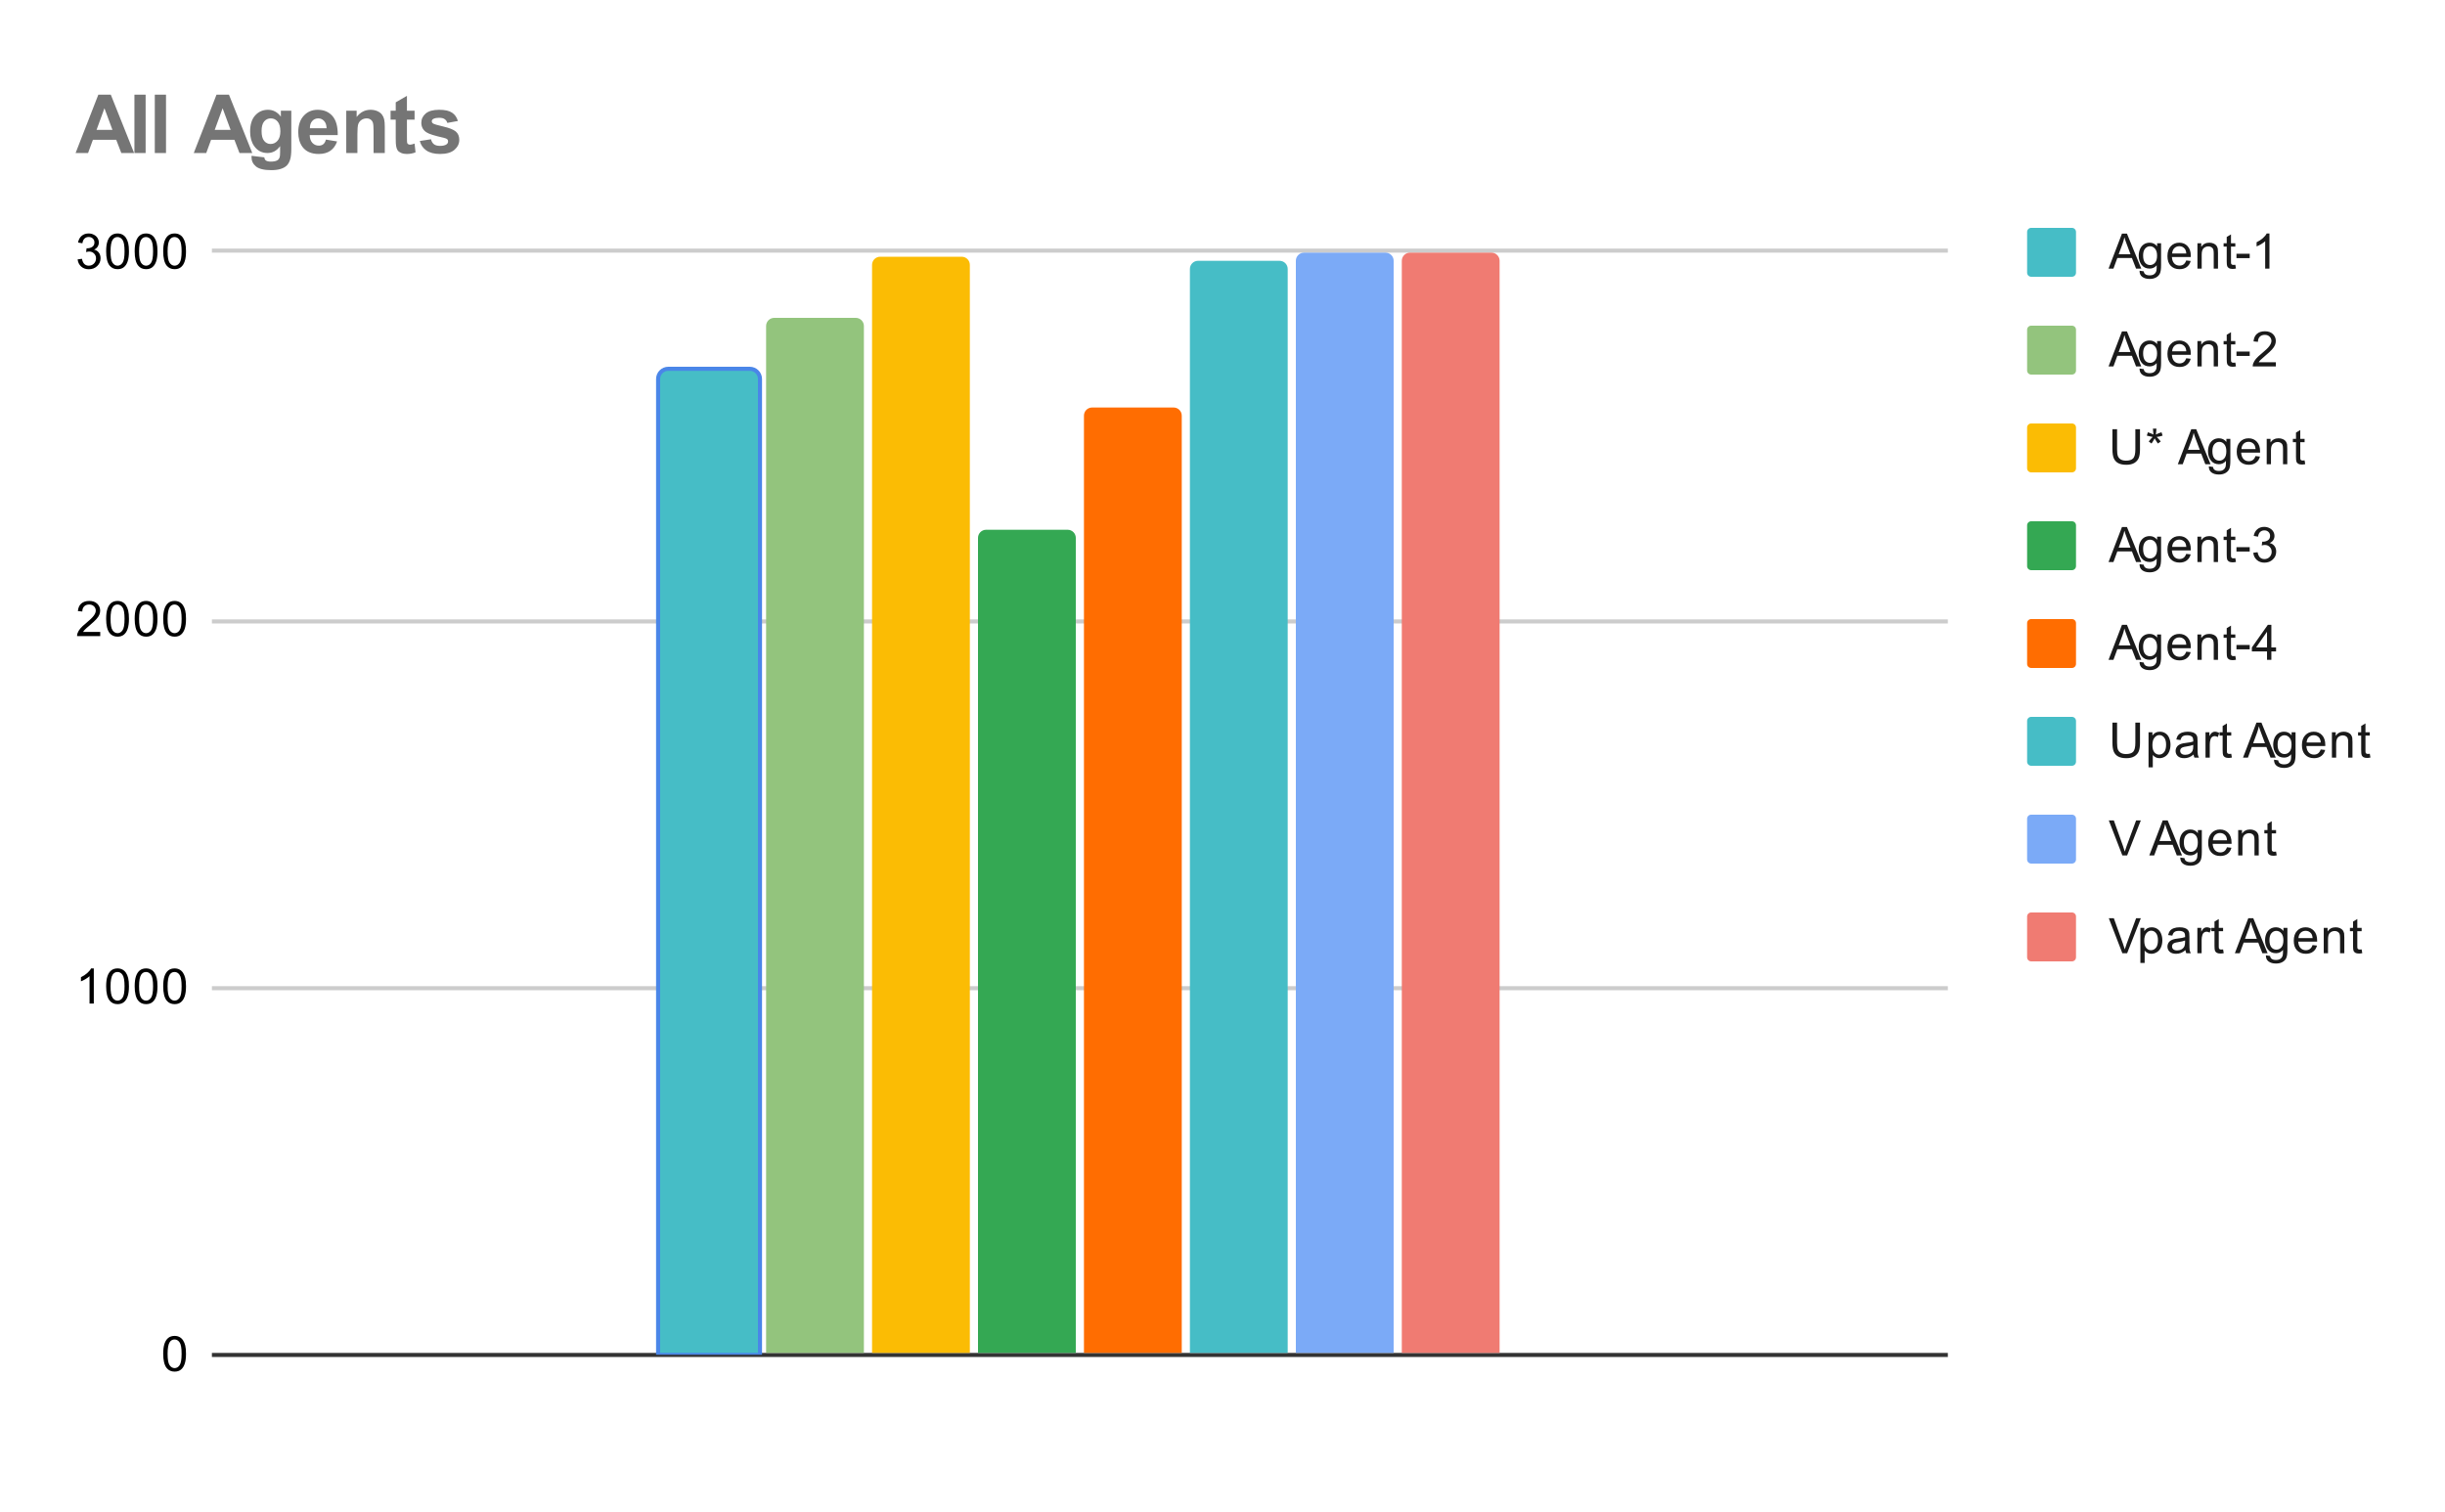 <svg version="1.1" viewBox="0.0 0.0 600.0 371.0" fill="none" stroke="none" stroke-linecap="square" stroke-miterlimit="10" width="600" height="371" xmlns:xlink="http://www.w3.org/1999/xlink" xmlns="http://www.w3.org/2000/svg"><path fill="#ffffff" d="M0 0L600.0 0L600.0 371.0L0 371.0L0 0Z" fill-rule="nonzero"/><path stroke="#333333" stroke-width="1.0" stroke-linecap="butt" d="M52.5 332.5L477.5 332.5" fill-rule="nonzero"/><path stroke="#cccccc" stroke-width="1.0" stroke-linecap="butt" d="M52.5 242.5L477.5 242.5" fill-rule="nonzero"/><path stroke="#cccccc" stroke-width="1.0" stroke-linecap="butt" d="M52.5 152.5L477.5 152.5" fill-rule="nonzero"/><path stroke="#cccccc" stroke-width="1.0" stroke-linecap="butt" d="M52.5 61.5L477.5 61.5" fill-rule="nonzero"/><clipPath id="id_0"><path d="M52.55 61.917L477.614 61.917L477.614 332.45L52.55 332.45L52.55 61.917Z" clip-rule="nonzero"/></clipPath><path stroke="#4a86e8" stroke-width="2.0" stroke-linecap="butt" clip-path="url(#id_0)" d="M186.0 332.0L162.0 332.0L162.0 93.0C162.0 91.895 162.895 91.0 164.0 91.0L184.0 91.0C185.105 91.0 186.0 91.895 186.0 93.0Z" fill-rule="nonzero"/><path fill="#46bdc6" clip-path="url(#id_0)" d="M186.0 332.0L162.0 332.0L162.0 93.0C162.0 91.895 162.895 91.0 164.0 91.0L184.0 91.0C185.105 91.0 186.0 91.895 186.0 93.0Z" fill-rule="nonzero"/><path stroke="#000000" stroke-width="2.0" stroke-linecap="butt" stroke-opacity="0.0" clip-path="url(#id_0)" d="M212.0 332.0L188.0 332.0L188.0 80.0C188.0 78.895 188.895 78.0 190.0 78.0L210.0 78.0C211.105 78.0 212.0 78.895 212.0 80.0Z" fill-rule="nonzero"/><path fill="#93c47d" clip-path="url(#id_0)" d="M212.0 332.0L188.0 332.0L188.0 80.0C188.0 78.895 188.895 78.0 190.0 78.0L210.0 78.0C211.105 78.0 212.0 78.895 212.0 80.0Z" fill-rule="nonzero"/><path stroke="#000000" stroke-width="2.0" stroke-linecap="butt" stroke-opacity="0.0" clip-path="url(#id_0)" d="M238.0 332.0L214.0 332.0L214.0 65.0C214.0 63.895 214.895 63.0 216.0 63.0L236.0 63.0C237.105 63.0 238.0 63.895 238.0 65.0Z" fill-rule="nonzero"/><path fill="#fbbc04" clip-path="url(#id_0)" d="M238.0 332.0L214.0 332.0L214.0 65.0C214.0 63.895 214.895 63.0 216.0 63.0L236.0 63.0C237.105 63.0 238.0 63.895 238.0 65.0Z" fill-rule="nonzero"/><path stroke="#000000" stroke-width="2.0" stroke-linecap="butt" stroke-opacity="0.0" clip-path="url(#id_0)" d="M264.0 332.0L240.0 332.0L240.0 132.0C240.0 130.895 240.895 130.0 242.0 130.0L262.0 130.0C263.105 130.0 264.0 130.895 264.0 132.0Z" fill-rule="nonzero"/><path fill="#34a853" clip-path="url(#id_0)" d="M264.0 332.0L240.0 332.0L240.0 132.0C240.0 130.895 240.895 130.0 242.0 130.0L262.0 130.0C263.105 130.0 264.0 130.895 264.0 132.0Z" fill-rule="nonzero"/><path stroke="#000000" stroke-width="2.0" stroke-linecap="butt" stroke-opacity="0.0" clip-path="url(#id_0)" d="M290.0 332.0L266.0 332.0L266.0 102.0C266.0 100.895 266.895 100.0 268.0 100.0L288.0 100.0C289.105 100.0 290.0 100.895 290.0 102.0Z" fill-rule="nonzero"/><path fill="#ff6d01" clip-path="url(#id_0)" d="M290.0 332.0L266.0 332.0L266.0 102.0C266.0 100.895 266.895 100.0 268.0 100.0L288.0 100.0C289.105 100.0 290.0 100.895 290.0 102.0Z" fill-rule="nonzero"/><path stroke="#000000" stroke-width="2.0" stroke-linecap="butt" stroke-opacity="0.0" clip-path="url(#id_0)" d="M316.0 332.0L292.0 332.0L292.0 66.0C292.0 64.895 292.895 64.0 294.0 64.0L314.0 64.0C315.105 64.0 316.0 64.895 316.0 66.0Z" fill-rule="nonzero"/><path fill="#46bdc6" clip-path="url(#id_0)" d="M316.0 332.0L292.0 332.0L292.0 66.0C292.0 64.895 292.895 64.0 294.0 64.0L314.0 64.0C315.105 64.0 316.0 64.895 316.0 66.0Z" fill-rule="nonzero"/><path stroke="#000000" stroke-width="2.0" stroke-linecap="butt" stroke-opacity="0.0" clip-path="url(#id_0)" d="M342.0 332.0L318.0 332.0L318.0 64.0C318.0 62.895 318.895 62.0 320.0 62.0L340.0 62.0C341.105 62.0 342.0 62.895 342.0 64.0Z" fill-rule="nonzero"/><path fill="#7baaf7" clip-path="url(#id_0)" d="M342.0 332.0L318.0 332.0L318.0 64.0C318.0 62.895 318.895 62.0 320.0 62.0L340.0 62.0C341.105 62.0 342.0 62.895 342.0 64.0Z" fill-rule="nonzero"/><path stroke="#000000" stroke-width="2.0" stroke-linecap="butt" stroke-opacity="0.0" clip-path="url(#id_0)" d="M368.0 332.0L344.0 332.0L344.0 64.0C344.0 62.895 344.895 62.0 346.0 62.0L366.0 62.0C367.105 62.0 368.0 62.895 368.0 64.0Z" fill-rule="nonzero"/><path fill="#f07b72" clip-path="url(#id_0)" d="M368.0 332.0L344.0 332.0L344.0 64.0C344.0 62.895 344.895 62.0 346.0 62.0L366.0 62.0C367.105 62.0 368.0 62.895 368.0 64.0Z" fill-rule="nonzero"/><path fill="#000000" d="M40.05 332.216Q40.05 330.684 40.362 329.762Q40.675 328.825 41.284 328.325Q41.909 327.825 42.847 327.825Q43.534 327.825 44.05 328.106Q44.581 328.387 44.925 328.919Q45.269 329.434 45.456 330.184Q45.644 330.934 45.644 332.216Q45.644 333.731 45.331 334.653Q45.034 335.575 44.409 336.091Q43.8 336.591 42.847 336.591Q41.612 336.591 40.894 335.7Q40.05 334.637 40.05 332.216ZM41.128 332.216Q41.128 334.325 41.628 335.028Q42.128 335.731 42.847 335.731Q43.581 335.731 44.066 335.028Q44.566 334.325 44.566 332.216Q44.566 330.091 44.066 329.403Q43.581 328.7 42.831 328.7Q42.112 328.7 41.675 329.309Q41.128 330.091 41.128 332.216Z" fill-rule="nonzero"/><path fill="#000000" d="M23.019 246.272L21.972 246.272L21.972 239.553Q21.581 239.913 20.956 240.288Q20.347 240.647 19.863 240.819L19.863 239.803Q20.738 239.382 21.394 238.803Q22.066 238.21 22.347 237.647L23.019 237.647L23.019 246.272ZM26.05 242.038Q26.05 240.507 26.363 239.585Q26.675 238.647 27.284 238.147Q27.909 237.647 28.847 237.647Q29.534 237.647 30.05 237.928Q30.581 238.21 30.925 238.741Q31.269 239.257 31.456 240.007Q31.644 240.757 31.644 242.038Q31.644 243.553 31.331 244.475Q31.034 245.397 30.409 245.913Q29.8 246.413 28.847 246.413Q27.613 246.413 26.894 245.522Q26.05 244.46 26.05 242.038ZM27.128 242.038Q27.128 244.147 27.628 244.85Q28.128 245.553 28.847 245.553Q29.581 245.553 30.066 244.85Q30.566 244.147 30.566 242.038Q30.566 239.913 30.066 239.225Q29.581 238.522 28.831 238.522Q28.113 238.522 27.675 239.132Q27.128 239.913 27.128 242.038ZM33.05 242.038Q33.05 240.507 33.362 239.585Q33.675 238.647 34.284 238.147Q34.909 237.647 35.847 237.647Q36.534 237.647 37.05 237.928Q37.581 238.21 37.925 238.741Q38.269 239.257 38.456 240.007Q38.644 240.757 38.644 242.038Q38.644 243.553 38.331 244.475Q38.034 245.397 37.409 245.913Q36.8 246.413 35.847 246.413Q34.612 246.413 33.894 245.522Q33.05 244.46 33.05 242.038ZM34.128 242.038Q34.128 244.147 34.628 244.85Q35.128 245.553 35.847 245.553Q36.581 245.553 37.066 244.85Q37.566 244.147 37.566 242.038Q37.566 239.913 37.066 239.225Q36.581 238.522 35.831 238.522Q35.112 238.522 34.675 239.132Q34.128 239.913 34.128 242.038ZM40.05 242.038Q40.05 240.507 40.362 239.585Q40.675 238.647 41.284 238.147Q41.909 237.647 42.847 237.647Q43.534 237.647 44.05 237.928Q44.581 238.21 44.925 238.741Q45.269 239.257 45.456 240.007Q45.644 240.757 45.644 242.038Q45.644 243.553 45.331 244.475Q45.034 245.397 44.409 245.913Q43.8 246.413 42.847 246.413Q41.612 246.413 40.894 245.522Q40.05 244.46 40.05 242.038ZM41.128 242.038Q41.128 244.147 41.628 244.85Q42.128 245.553 42.847 245.553Q43.581 245.553 44.066 244.85Q44.566 244.147 44.566 242.038Q44.566 239.913 44.066 239.225Q43.581 238.522 42.831 238.522Q42.112 238.522 41.675 239.132Q41.128 239.913 41.128 242.038Z" fill-rule="nonzero"/><path fill="#000000" d="M24.597 155.079L24.597 156.094L18.909 156.094Q18.909 155.719 19.034 155.36Q19.253 154.782 19.722 154.219Q20.206 153.657 21.113 152.923Q22.519 151.766 23.003 151.094Q23.503 150.423 23.503 149.829Q23.503 149.204 23.05 148.782Q22.597 148.344 21.878 148.344Q21.113 148.344 20.659 148.798Q20.206 149.251 20.191 150.063L19.113 149.954Q19.222 148.735 19.941 148.11Q20.675 147.469 21.909 147.469Q23.144 147.469 23.863 148.157Q24.581 148.844 24.581 149.86Q24.581 150.376 24.363 150.876Q24.159 151.36 23.659 151.923Q23.175 152.469 22.05 153.423Q21.097 154.219 20.816 154.516Q20.55 154.798 20.378 155.079L24.597 155.079ZM26.05 151.86Q26.05 150.329 26.363 149.407Q26.675 148.469 27.284 147.969Q27.909 147.469 28.847 147.469Q29.534 147.469 30.05 147.751Q30.581 148.032 30.925 148.563Q31.269 149.079 31.456 149.829Q31.644 150.579 31.644 151.86Q31.644 153.376 31.331 154.298Q31.034 155.219 30.409 155.735Q29.8 156.235 28.847 156.235Q27.613 156.235 26.894 155.344Q26.05 154.282 26.05 151.86ZM27.128 151.86Q27.128 153.969 27.628 154.673Q28.128 155.376 28.847 155.376Q29.581 155.376 30.066 154.673Q30.566 153.969 30.566 151.86Q30.566 149.735 30.066 149.048Q29.581 148.344 28.831 148.344Q28.113 148.344 27.675 148.954Q27.128 149.735 27.128 151.86ZM33.05 151.86Q33.05 150.329 33.362 149.407Q33.675 148.469 34.284 147.969Q34.909 147.469 35.847 147.469Q36.534 147.469 37.05 147.751Q37.581 148.032 37.925 148.563Q38.269 149.079 38.456 149.829Q38.644 150.579 38.644 151.86Q38.644 153.376 38.331 154.298Q38.034 155.219 37.409 155.735Q36.8 156.235 35.847 156.235Q34.612 156.235 33.894 155.344Q33.05 154.282 33.05 151.86ZM34.128 151.86Q34.128 153.969 34.628 154.673Q35.128 155.376 35.847 155.376Q36.581 155.376 37.066 154.673Q37.566 153.969 37.566 151.86Q37.566 149.735 37.066 149.048Q36.581 148.344 35.831 148.344Q35.112 148.344 34.675 148.954Q34.128 149.735 34.128 151.86ZM40.05 151.86Q40.05 150.329 40.362 149.407Q40.675 148.469 41.284 147.969Q41.909 147.469 42.847 147.469Q43.534 147.469 44.05 147.751Q44.581 148.032 44.925 148.563Q45.269 149.079 45.456 149.829Q45.644 150.579 45.644 151.86Q45.644 153.376 45.331 154.298Q45.034 155.219 44.409 155.735Q43.8 156.235 42.847 156.235Q41.612 156.235 40.894 155.344Q40.05 154.282 40.05 151.86ZM41.128 151.86Q41.128 153.969 41.628 154.673Q42.128 155.376 42.847 155.376Q43.581 155.376 44.066 154.673Q44.566 153.969 44.566 151.86Q44.566 149.735 44.066 149.048Q43.581 148.344 42.831 148.344Q42.112 148.344 41.675 148.954Q41.128 149.735 41.128 151.86Z" fill-rule="nonzero"/><path fill="#000000" d="M19.05 63.651L20.113 63.51Q20.284 64.401 20.722 64.807Q21.159 65.198 21.784 65.198Q22.534 65.198 23.05 64.682Q23.566 64.167 23.566 63.401Q23.566 62.682 23.081 62.214Q22.613 61.729 21.878 61.729Q21.581 61.729 21.128 61.854L21.253 60.917Q21.363 60.932 21.425 60.932Q22.097 60.932 22.628 60.589Q23.175 60.229 23.175 59.495Q23.175 58.917 22.784 58.542Q22.394 58.151 21.769 58.151Q21.159 58.151 20.738 58.542Q20.331 58.932 20.222 59.698L19.159 59.51Q19.347 58.464 20.034 57.885Q20.722 57.292 21.738 57.292Q22.441 57.292 23.034 57.604Q23.628 57.901 23.941 58.417Q24.253 58.932 24.253 59.526Q24.253 60.073 23.956 60.542Q23.659 60.995 23.081 61.26Q23.831 61.432 24.253 61.995Q24.675 62.542 24.675 63.385Q24.675 64.51 23.847 65.292Q23.034 66.073 21.784 66.073Q20.659 66.073 19.909 65.401Q19.159 64.714 19.05 63.651ZM26.05 61.682Q26.05 60.151 26.363 59.229Q26.675 58.292 27.284 57.792Q27.909 57.292 28.847 57.292Q29.534 57.292 30.05 57.573Q30.581 57.854 30.925 58.385Q31.269 58.901 31.456 59.651Q31.644 60.401 31.644 61.682Q31.644 63.198 31.331 64.12Q31.034 65.042 30.409 65.557Q29.8 66.057 28.847 66.057Q27.613 66.057 26.894 65.167Q26.05 64.104 26.05 61.682ZM27.128 61.682Q27.128 63.792 27.628 64.495Q28.128 65.198 28.847 65.198Q29.581 65.198 30.066 64.495Q30.566 63.792 30.566 61.682Q30.566 59.557 30.066 58.87Q29.581 58.167 28.831 58.167Q28.113 58.167 27.675 58.776Q27.128 59.557 27.128 61.682ZM33.05 61.682Q33.05 60.151 33.362 59.229Q33.675 58.292 34.284 57.792Q34.909 57.292 35.847 57.292Q36.534 57.292 37.05 57.573Q37.581 57.854 37.925 58.385Q38.269 58.901 38.456 59.651Q38.644 60.401 38.644 61.682Q38.644 63.198 38.331 64.12Q38.034 65.042 37.409 65.557Q36.8 66.057 35.847 66.057Q34.612 66.057 33.894 65.167Q33.05 64.104 33.05 61.682ZM34.128 61.682Q34.128 63.792 34.628 64.495Q35.128 65.198 35.847 65.198Q36.581 65.198 37.066 64.495Q37.566 63.792 37.566 61.682Q37.566 59.557 37.066 58.87Q36.581 58.167 35.831 58.167Q35.112 58.167 34.675 58.776Q34.128 59.557 34.128 61.682ZM40.05 61.682Q40.05 60.151 40.362 59.229Q40.675 58.292 41.284 57.792Q41.909 57.292 42.847 57.292Q43.534 57.292 44.05 57.573Q44.581 57.854 44.925 58.385Q45.269 58.901 45.456 59.651Q45.644 60.401 45.644 61.682Q45.644 63.198 45.331 64.12Q45.034 65.042 44.409 65.557Q43.8 66.057 42.847 66.057Q41.612 66.057 40.894 65.167Q40.05 64.104 40.05 61.682ZM41.128 61.682Q41.128 63.792 41.628 64.495Q42.128 65.198 42.847 65.198Q43.581 65.198 44.066 64.495Q44.566 63.792 44.566 61.682Q44.566 59.557 44.066 58.87Q43.581 58.167 42.831 58.167Q42.112 58.167 41.675 58.776Q41.128 59.557 41.128 61.682Z" fill-rule="nonzero"/><path fill="#ffffff" d="M212.645 346.434L213.77 346.731Q213.41 348.122 212.488 348.856Q211.567 349.591 210.223 349.591Q208.832 349.591 207.957 349.028Q207.082 348.466 206.629 347.403Q206.176 346.325 206.176 345.091Q206.176 343.747 206.692 342.747Q207.207 341.747 208.145 341.231Q209.098 340.716 210.238 340.716Q211.52 340.716 212.395 341.372Q213.285 342.028 213.629 343.216L212.504 343.481Q212.207 342.544 211.629 342.122Q211.067 341.684 210.207 341.684Q209.223 341.684 208.551 342.169Q207.895 342.637 207.613 343.434Q207.348 344.231 207.348 345.091Q207.348 346.184 207.66 346.997Q207.988 347.809 208.66 348.216Q209.332 348.622 210.129 348.622Q211.082 348.622 211.738 348.075Q212.41 347.528 212.645 346.434ZM214.988 346.341Q214.988 344.606 215.942 343.778Q216.738 343.091 217.895 343.091Q219.176 343.091 219.988 343.934Q220.817 344.762 220.817 346.247Q220.817 347.45 220.457 348.137Q220.098 348.825 219.395 349.216Q218.707 349.591 217.895 349.591Q216.598 349.591 215.785 348.762Q214.988 347.919 214.988 346.341ZM216.067 346.341Q216.067 347.528 216.582 348.122Q217.113 348.716 217.895 348.716Q218.692 348.716 219.207 348.122Q219.723 347.528 219.723 346.309Q219.723 345.153 219.192 344.559Q218.676 343.966 217.895 343.966Q217.113 343.966 216.582 344.559Q216.067 345.137 216.067 346.341ZM222.379 349.45L222.379 343.231L223.317 343.231L223.317 344.106Q223.613 343.637 224.098 343.372Q224.582 343.091 225.207 343.091Q225.895 343.091 226.332 343.372Q226.785 343.653 226.957 344.169Q227.707 343.091 228.879 343.091Q229.817 343.091 230.301 343.606Q230.801 344.106 230.801 345.184L230.801 349.45L229.754 349.45L229.754 345.528Q229.754 344.903 229.645 344.622Q229.551 344.341 229.285 344.169Q229.02 343.997 228.645 343.997Q227.988 343.997 227.551 344.434Q227.129 344.872 227.129 345.841L227.129 349.45L226.067 349.45L226.067 345.403Q226.067 344.7 225.801 344.356Q225.551 343.997 224.973 343.997Q224.52 343.997 224.145 344.231Q223.77 344.466 223.598 344.919Q223.426 345.372 223.426 346.216L223.426 349.45L222.379 349.45ZM233.379 351.841L233.379 343.231L234.332 343.231L234.332 344.028Q234.676 343.559 235.098 343.325Q235.535 343.091 236.145 343.091Q236.942 343.091 237.551 343.497Q238.16 343.903 238.457 344.653Q238.77 345.403 238.77 346.294Q238.77 347.247 238.426 348.012Q238.098 348.778 237.442 349.184Q236.785 349.591 236.067 349.591Q235.535 349.591 235.113 349.372Q234.692 349.137 234.426 348.809L234.426 351.841L233.379 351.841ZM234.332 346.372Q234.332 347.575 234.817 348.153Q235.301 348.716 235.988 348.716Q236.692 348.716 237.192 348.122Q237.692 347.528 237.692 346.278Q237.692 345.091 237.207 344.512Q236.723 343.919 236.035 343.919Q235.363 343.919 234.848 344.544Q234.332 345.169 234.332 346.372ZM240.348 349.45L240.348 340.856L241.41 340.856L241.41 349.45L240.348 349.45ZM247.629 347.45L248.723 347.575Q248.473 348.528 247.77 349.059Q247.067 349.591 245.988 349.591Q244.629 349.591 243.817 348.747Q243.02 347.903 243.02 346.387Q243.02 344.825 243.832 343.966Q244.645 343.091 245.926 343.091Q247.176 343.091 247.957 343.934Q248.754 344.778 248.754 346.325Q248.754 346.419 248.754 346.606L244.113 346.606Q244.176 347.637 244.692 348.184Q245.207 348.716 245.988 348.716Q246.567 348.716 246.973 348.419Q247.395 348.106 247.629 347.45ZM244.176 345.747L247.645 345.747Q247.582 344.95 247.254 344.559Q246.738 343.95 245.942 343.95Q245.207 343.95 244.707 344.434Q244.223 344.919 244.176 345.747ZM252.676 348.512L252.832 349.434Q252.379 349.528 252.035 349.528Q251.457 349.528 251.145 349.356Q250.832 349.169 250.692 348.872Q250.567 348.575 250.567 347.622L250.567 344.044L249.801 344.044L249.801 343.231L250.567 343.231L250.567 341.684L251.613 341.059L251.613 343.231L252.676 343.231L252.676 344.044L251.613 344.044L251.613 347.684Q251.613 348.137 251.66 348.262Q251.723 348.387 251.848 348.466Q251.973 348.544 252.207 348.544Q252.395 348.544 252.676 348.512ZM257.629 347.45L258.723 347.575Q258.473 348.528 257.77 349.059Q257.067 349.591 255.988 349.591Q254.629 349.591 253.817 348.747Q253.02 347.903 253.02 346.387Q253.02 344.825 253.832 343.966Q254.645 343.091 255.926 343.091Q257.176 343.091 257.957 343.934Q258.754 344.778 258.754 346.325Q258.754 346.419 258.754 346.606L254.113 346.606Q254.176 347.637 254.692 348.184Q255.207 348.716 255.988 348.716Q256.567 348.716 256.973 348.419Q257.395 348.106 257.629 347.45ZM254.176 345.747L257.645 345.747Q257.582 344.95 257.254 344.559Q256.738 343.95 255.942 343.95Q255.207 343.95 254.707 344.434Q254.223 344.919 254.176 345.747ZM263.707 349.45L263.707 340.856L264.832 340.856L264.832 349.45L263.707 349.45ZM266.379 349.45L266.379 343.231L267.317 343.231L267.317 344.106Q268.004 343.091 269.301 343.091Q269.863 343.091 270.332 343.294Q270.817 343.497 271.051 343.825Q271.285 344.153 271.379 344.591Q271.426 344.887 271.426 345.622L271.426 349.45L270.379 349.45L270.379 345.669Q270.379 345.012 270.254 344.7Q270.129 344.387 269.817 344.2Q269.504 343.997 269.082 343.997Q268.41 343.997 267.91 344.434Q267.426 344.856 267.426 346.044L267.426 349.45L266.379 349.45ZM273.629 349.45L273.629 344.044L272.692 344.044L272.692 343.231L273.629 343.231L273.629 342.559Q273.629 341.934 273.738 341.637Q273.895 341.216 274.27 340.966Q274.66 340.716 275.348 340.716Q275.801 340.716 276.332 340.825L276.176 341.731Q275.848 341.684 275.551 341.684Q275.067 341.684 274.863 341.887Q274.676 342.091 274.676 342.653L274.676 343.231L275.895 343.231L275.895 344.044L274.676 344.044L274.676 349.45L273.629 349.45ZM275.988 346.341Q275.988 344.606 276.942 343.778Q277.738 343.091 278.895 343.091Q280.176 343.091 280.988 343.934Q281.817 344.762 281.817 346.247Q281.817 347.45 281.457 348.137Q281.098 348.825 280.395 349.216Q279.707 349.591 278.895 349.591Q277.598 349.591 276.785 348.762Q275.988 347.919 275.988 346.341ZM277.067 346.341Q277.067 347.528 277.582 348.122Q278.113 348.716 278.895 348.716Q279.692 348.716 280.207 348.122Q280.723 347.528 280.723 346.309Q280.723 345.153 280.192 344.559Q279.676 343.966 278.895 343.966Q278.113 343.966 277.582 344.559Q277.067 345.137 277.067 346.341ZM283.363 349.45L283.363 343.231L284.317 343.231L284.317 344.169Q284.676 343.512 284.973 343.309Q285.285 343.091 285.66 343.091Q286.192 343.091 286.738 343.419L286.379 344.403Q285.988 344.169 285.613 344.169Q285.254 344.169 284.973 344.387Q284.707 344.591 284.598 344.966Q284.41 345.528 284.41 346.184L284.41 349.45L283.363 349.45ZM287.379 349.45L287.379 343.231L288.317 343.231L288.317 344.106Q288.613 343.637 289.098 343.372Q289.582 343.091 290.207 343.091Q290.895 343.091 291.332 343.372Q291.785 343.653 291.957 344.169Q292.707 343.091 293.879 343.091Q294.817 343.091 295.301 343.606Q295.801 344.106 295.801 345.184L295.801 349.45L294.754 349.45L294.754 345.528Q294.754 344.903 294.645 344.622Q294.551 344.341 294.285 344.169Q294.02 343.997 293.645 343.997Q292.988 343.997 292.551 344.434Q292.129 344.872 292.129 345.841L292.129 349.45L291.067 349.45L291.067 345.403Q291.067 344.7 290.801 344.356Q290.551 343.997 289.973 343.997Q289.52 343.997 289.145 344.231Q288.77 344.466 288.598 344.919Q288.426 345.372 288.426 346.216L288.426 349.45L287.379 349.45ZM302.442 348.684Q301.848 349.184 301.301 349.387Q300.77 349.591 300.145 349.591Q299.113 349.591 298.567 349.091Q298.02 348.591 298.02 347.809Q298.02 347.356 298.223 346.981Q298.426 346.591 298.77 346.372Q299.113 346.137 299.535 346.028Q299.832 345.934 300.473 345.856Q301.738 345.716 302.348 345.497Q302.348 345.278 302.348 345.231Q302.348 344.575 302.051 344.309Q301.645 343.966 300.848 343.966Q300.113 343.966 299.754 344.231Q299.395 344.481 299.223 345.137L298.192 344.997Q298.332 344.341 298.66 343.934Q298.988 343.528 299.598 343.309Q300.207 343.091 301.004 343.091Q301.801 343.091 302.301 343.278Q302.801 343.466 303.035 343.747Q303.27 344.028 303.363 344.466Q303.41 344.731 303.41 345.434L303.41 346.841Q303.41 348.309 303.473 348.7Q303.551 349.091 303.754 349.45L302.645 349.45Q302.488 349.122 302.442 348.684ZM302.348 346.325Q301.77 346.559 300.629 346.731Q299.973 346.825 299.707 346.95Q299.442 347.059 299.285 347.278Q299.145 347.497 299.145 347.778Q299.145 348.2 299.457 348.481Q299.785 348.762 300.395 348.762Q301.004 348.762 301.473 348.497Q301.957 348.231 302.176 347.762Q302.348 347.403 302.348 346.716L302.348 346.325ZM307.676 348.512L307.832 349.434Q307.379 349.528 307.035 349.528Q306.457 349.528 306.145 349.356Q305.832 349.169 305.692 348.872Q305.567 348.575 305.567 347.622L305.567 344.044L304.801 344.044L304.801 343.231L305.567 343.231L305.567 341.684L306.613 341.059L306.613 343.231L307.676 343.231L307.676 344.044L306.613 344.044L306.613 347.684Q306.613 348.137 306.66 348.262Q306.723 348.387 306.848 348.466Q306.973 348.544 307.207 348.544Q307.395 348.544 307.676 348.512ZM308.379 342.075L308.379 340.856L309.442 340.856L309.442 342.075L308.379 342.075ZM308.379 349.45L308.379 343.231L309.442 343.231L309.442 349.45L308.379 349.45ZM310.988 346.341Q310.988 344.606 311.942 343.778Q312.738 343.091 313.895 343.091Q315.176 343.091 315.988 343.934Q316.817 344.762 316.817 346.247Q316.817 347.45 316.457 348.137Q316.098 348.825 315.395 349.216Q314.707 349.591 313.895 349.591Q312.598 349.591 311.785 348.762Q310.988 347.919 310.988 346.341ZM312.067 346.341Q312.067 347.528 312.582 348.122Q313.113 348.716 313.895 348.716Q314.692 348.716 315.207 348.122Q315.723 347.528 315.723 346.309Q315.723 345.153 315.192 344.559Q314.676 343.966 313.895 343.966Q313.113 343.966 312.582 344.559Q312.067 345.137 312.067 346.341ZM318.379 349.45L318.379 343.231L319.317 343.231L319.317 344.106Q320.004 343.091 321.301 343.091Q321.863 343.091 322.332 343.294Q322.817 343.497 323.051 343.825Q323.285 344.153 323.379 344.591Q323.426 344.887 323.426 345.622L323.426 349.45L322.379 349.45L322.379 345.669Q322.379 345.012 322.254 344.7Q322.129 344.387 321.817 344.2Q321.504 343.997 321.082 343.997Q320.41 343.997 319.91 344.434Q319.426 344.856 319.426 346.044L319.426 349.45L318.379 349.45Z" fill-rule="nonzero"/><path fill="#46bdc6" d="M497.45 56.917C497.45 56.364 497.898 55.917 498.45 55.917L508.45 55.917C509.002 55.917 509.45 56.364 509.45 56.917L509.45 66.917C509.45 67.469 509.002 67.917 508.45 67.917L498.45 67.917C497.898 67.917 497.45 67.469 497.45 66.917Z" fill-rule="nonzero"/><path fill="#1a1a1a" d="M517.434 65.917L520.731 57.323L521.95 57.323L525.466 65.917L524.184 65.917L523.169 63.307L519.591 63.307L518.638 65.917L517.434 65.917ZM519.919 62.385L522.825 62.385L521.934 60.01Q521.513 58.932 521.325 58.229Q521.153 59.057 520.856 59.87L519.919 62.385ZM525.044 66.432L526.075 66.589Q526.138 67.057 526.434 67.276Q526.825 67.573 527.497 67.573Q528.231 67.573 528.622 67.276Q529.028 66.979 529.169 66.464Q529.263 66.135 529.247 65.104Q528.559 65.917 527.528 65.917Q526.247 65.917 525.544 64.995Q524.841 64.057 524.841 62.776Q524.841 61.885 525.153 61.135Q525.481 60.37 526.091 59.964Q526.7 59.557 527.528 59.557Q528.638 59.557 529.356 60.448L529.356 59.698L530.325 59.698L530.325 65.073Q530.325 66.526 530.028 67.135Q529.731 67.745 529.091 68.089Q528.45 68.448 527.513 68.448Q526.403 68.448 525.716 67.948Q525.028 67.448 525.044 66.432ZM525.919 62.698Q525.919 63.917 526.403 64.479Q526.888 65.042 527.622 65.042Q528.356 65.042 528.841 64.479Q529.341 63.917 529.341 62.729Q529.341 61.589 528.825 61.01Q528.325 60.432 527.606 60.432Q526.903 60.432 526.403 61.01Q525.919 61.573 525.919 62.698ZM536.497 63.917L537.591 64.042Q537.341 64.995 536.638 65.526Q535.934 66.057 534.856 66.057Q533.497 66.057 532.684 65.214Q531.888 64.37 531.888 62.854Q531.888 61.292 532.7 60.432Q533.513 59.557 534.794 59.557Q536.044 59.557 536.825 60.401Q537.622 61.245 537.622 62.792Q537.622 62.885 537.622 63.073L532.981 63.073Q533.044 64.104 533.559 64.651Q534.075 65.182 534.856 65.182Q535.434 65.182 535.841 64.885Q536.263 64.573 536.497 63.917ZM533.044 62.214L536.513 62.214Q536.45 61.417 536.122 61.026Q535.606 60.417 534.809 60.417Q534.075 60.417 533.575 60.901Q533.091 61.385 533.044 62.214ZM539.247 65.917L539.247 59.698L540.184 59.698L540.184 60.573Q540.872 59.557 542.169 59.557Q542.731 59.557 543.2 59.76Q543.684 59.964 543.919 60.292Q544.153 60.62 544.247 61.057Q544.294 61.354 544.294 62.089L544.294 65.917L543.247 65.917L543.247 62.135Q543.247 61.479 543.122 61.167Q542.997 60.854 542.684 60.667Q542.372 60.464 541.95 60.464Q541.278 60.464 540.778 60.901Q540.294 61.323 540.294 62.51L540.294 65.917L539.247 65.917ZM548.544 64.979L548.7 65.901Q548.247 65.995 547.903 65.995Q547.325 65.995 547.013 65.823Q546.7 65.635 546.559 65.339Q546.434 65.042 546.434 64.089L546.434 60.51L545.669 60.51L545.669 59.698L546.434 59.698L546.434 58.151L547.481 57.526L547.481 59.698L548.544 59.698L548.544 60.51L547.481 60.51L547.481 64.151Q547.481 64.604 547.528 64.729Q547.591 64.854 547.716 64.932Q547.841 65.01 548.075 65.01Q548.263 65.01 548.544 64.979ZM548.825 63.339L548.825 62.276L552.075 62.276L552.075 63.339L548.825 63.339ZM556.919 65.917L555.872 65.917L555.872 59.198Q555.481 59.557 554.856 59.932Q554.247 60.292 553.763 60.464L553.763 59.448Q554.638 59.026 555.294 58.448Q555.966 57.854 556.247 57.292L556.919 57.292L556.919 65.917Z" fill-rule="nonzero"/><path fill="#93c47d" d="M497.45 80.917C497.45 80.364 497.898 79.917 498.45 79.917L508.45 79.917C509.002 79.917 509.45 80.364 509.45 80.917L509.45 90.917C509.45 91.469 509.002 91.917 508.45 91.917L498.45 91.917C497.898 91.917 497.45 91.469 497.45 90.917Z" fill-rule="nonzero"/><path fill="#1a1a1a" d="M517.434 89.917L520.731 81.323L521.95 81.323L525.466 89.917L524.184 89.917L523.169 87.307L519.591 87.307L518.638 89.917L517.434 89.917ZM519.919 86.385L522.825 86.385L521.934 84.01Q521.513 82.932 521.325 82.229Q521.153 83.057 520.856 83.87L519.919 86.385ZM525.044 90.432L526.075 90.589Q526.138 91.057 526.434 91.276Q526.825 91.573 527.497 91.573Q528.231 91.573 528.622 91.276Q529.028 90.979 529.169 90.464Q529.263 90.135 529.247 89.104Q528.559 89.917 527.528 89.917Q526.247 89.917 525.544 88.995Q524.841 88.057 524.841 86.776Q524.841 85.885 525.153 85.135Q525.481 84.37 526.091 83.964Q526.7 83.557 527.528 83.557Q528.638 83.557 529.356 84.448L529.356 83.698L530.325 83.698L530.325 89.073Q530.325 90.526 530.028 91.135Q529.731 91.745 529.091 92.089Q528.45 92.448 527.513 92.448Q526.403 92.448 525.716 91.948Q525.028 91.448 525.044 90.432ZM525.919 86.698Q525.919 87.917 526.403 88.479Q526.888 89.042 527.622 89.042Q528.356 89.042 528.841 88.479Q529.341 87.917 529.341 86.729Q529.341 85.589 528.825 85.01Q528.325 84.432 527.606 84.432Q526.903 84.432 526.403 85.01Q525.919 85.573 525.919 86.698ZM536.497 87.917L537.591 88.042Q537.341 88.995 536.638 89.526Q535.934 90.057 534.856 90.057Q533.497 90.057 532.684 89.214Q531.888 88.37 531.888 86.854Q531.888 85.292 532.7 84.432Q533.513 83.557 534.794 83.557Q536.044 83.557 536.825 84.401Q537.622 85.245 537.622 86.792Q537.622 86.885 537.622 87.073L532.981 87.073Q533.044 88.104 533.559 88.651Q534.075 89.182 534.856 89.182Q535.434 89.182 535.841 88.885Q536.263 88.573 536.497 87.917ZM533.044 86.214L536.513 86.214Q536.45 85.417 536.122 85.026Q535.606 84.417 534.809 84.417Q534.075 84.417 533.575 84.901Q533.091 85.385 533.044 86.214ZM539.247 89.917L539.247 83.698L540.184 83.698L540.184 84.573Q540.872 83.557 542.169 83.557Q542.731 83.557 543.2 83.76Q543.684 83.964 543.919 84.292Q544.153 84.62 544.247 85.057Q544.294 85.354 544.294 86.089L544.294 89.917L543.247 89.917L543.247 86.135Q543.247 85.479 543.122 85.167Q542.997 84.854 542.684 84.667Q542.372 84.464 541.95 84.464Q541.278 84.464 540.778 84.901Q540.294 85.323 540.294 86.51L540.294 89.917L539.247 89.917ZM548.544 88.979L548.7 89.901Q548.247 89.995 547.903 89.995Q547.325 89.995 547.013 89.823Q546.7 89.635 546.559 89.339Q546.434 89.042 546.434 88.089L546.434 84.51L545.669 84.51L545.669 83.698L546.434 83.698L546.434 82.151L547.481 81.526L547.481 83.698L548.544 83.698L548.544 84.51L547.481 84.51L547.481 88.151Q547.481 88.604 547.528 88.729Q547.591 88.854 547.716 88.932Q547.841 89.01 548.075 89.01Q548.263 89.01 548.544 88.979ZM548.825 87.339L548.825 86.276L552.075 86.276L552.075 87.339L548.825 87.339ZM558.497 88.901L558.497 89.917L552.809 89.917Q552.809 89.542 552.934 89.182Q553.153 88.604 553.622 88.042Q554.106 87.479 555.013 86.745Q556.419 85.589 556.903 84.917Q557.403 84.245 557.403 83.651Q557.403 83.026 556.95 82.604Q556.497 82.167 555.778 82.167Q555.013 82.167 554.559 82.62Q554.106 83.073 554.091 83.885L553.013 83.776Q553.122 82.557 553.841 81.932Q554.575 81.292 555.809 81.292Q557.044 81.292 557.763 81.979Q558.481 82.667 558.481 83.682Q558.481 84.198 558.263 84.698Q558.059 85.182 557.559 85.745Q557.075 86.292 555.95 87.245Q554.997 88.042 554.716 88.339Q554.45 88.62 554.278 88.901L558.497 88.901Z" fill-rule="nonzero"/><path fill="#fbbc04" d="M497.45 104.917C497.45 104.364 497.898 103.917 498.45 103.917L508.45 103.917C509.002 103.917 509.45 104.364 509.45 104.917L509.45 114.917C509.45 115.469 509.002 115.917 508.45 115.917L498.45 115.917C497.898 115.917 497.45 115.469 497.45 114.917Z" fill-rule="nonzero"/><path fill="#1a1a1a" d="M524.013 105.323L525.153 105.323L525.153 110.292Q525.153 111.589 524.856 112.354Q524.559 113.104 523.794 113.589Q523.028 114.057 521.794 114.057Q520.591 114.057 519.809 113.651Q519.044 113.229 518.716 112.448Q518.388 111.651 518.388 110.292L518.388 105.323L519.528 105.323L519.528 110.276Q519.528 111.401 519.731 111.932Q519.95 112.464 520.45 112.76Q520.966 113.042 521.7 113.042Q522.95 113.042 523.481 112.479Q524.013 111.901 524.013 110.276L524.013 105.323ZM526.825 106.901L527.091 106.073Q528.028 106.401 528.45 106.635Q528.341 105.573 528.325 105.182L529.184 105.182Q529.169 105.76 529.044 106.635Q529.653 106.323 530.434 106.073L530.7 106.901Q529.95 107.151 529.247 107.229Q529.591 107.542 530.247 108.339L529.544 108.839Q529.2 108.37 528.747 107.573Q528.309 108.401 527.981 108.839L527.294 108.339Q527.966 107.495 528.263 107.229Q527.513 107.089 526.825 106.901ZM534.434 113.917L537.731 105.323L538.95 105.323L542.466 113.917L541.184 113.917L540.169 111.307L536.591 111.307L535.638 113.917L534.434 113.917ZM536.919 110.385L539.825 110.385L538.934 108.01Q538.513 106.932 538.325 106.229Q538.153 107.057 537.856 107.87L536.919 110.385ZM542.044 114.432L543.075 114.589Q543.138 115.057 543.434 115.276Q543.825 115.573 544.497 115.573Q545.231 115.573 545.622 115.276Q546.028 114.979 546.169 114.464Q546.263 114.135 546.247 113.104Q545.559 113.917 544.528 113.917Q543.247 113.917 542.544 112.995Q541.841 112.057 541.841 110.776Q541.841 109.885 542.153 109.135Q542.481 108.37 543.091 107.964Q543.7 107.557 544.528 107.557Q545.638 107.557 546.356 108.448L546.356 107.698L547.325 107.698L547.325 113.073Q547.325 114.526 547.028 115.135Q546.731 115.745 546.091 116.089Q545.45 116.448 544.513 116.448Q543.403 116.448 542.716 115.948Q542.028 115.448 542.044 114.432ZM542.919 110.698Q542.919 111.917 543.403 112.479Q543.888 113.042 544.622 113.042Q545.356 113.042 545.841 112.479Q546.341 111.917 546.341 110.729Q546.341 109.589 545.825 109.01Q545.325 108.432 544.606 108.432Q543.903 108.432 543.403 109.01Q542.919 109.573 542.919 110.698ZM553.497 111.917L554.591 112.042Q554.341 112.995 553.638 113.526Q552.934 114.057 551.856 114.057Q550.497 114.057 549.684 113.214Q548.888 112.37 548.888 110.854Q548.888 109.292 549.7 108.432Q550.513 107.557 551.794 107.557Q553.044 107.557 553.825 108.401Q554.622 109.245 554.622 110.792Q554.622 110.885 554.622 111.073L549.981 111.073Q550.044 112.104 550.559 112.651Q551.075 113.182 551.856 113.182Q552.434 113.182 552.841 112.885Q553.263 112.573 553.497 111.917ZM550.044 110.214L553.513 110.214Q553.45 109.417 553.122 109.026Q552.606 108.417 551.809 108.417Q551.075 108.417 550.575 108.901Q550.091 109.385 550.044 110.214ZM556.247 113.917L556.247 107.698L557.184 107.698L557.184 108.573Q557.872 107.557 559.169 107.557Q559.731 107.557 560.2 107.76Q560.684 107.964 560.919 108.292Q561.153 108.62 561.247 109.057Q561.294 109.354 561.294 110.089L561.294 113.917L560.247 113.917L560.247 110.135Q560.247 109.479 560.122 109.167Q559.997 108.854 559.684 108.667Q559.372 108.464 558.95 108.464Q558.278 108.464 557.778 108.901Q557.294 109.323 557.294 110.51L557.294 113.917L556.247 113.917ZM565.544 112.979L565.7 113.901Q565.247 113.995 564.903 113.995Q564.325 113.995 564.013 113.823Q563.7 113.635 563.559 113.339Q563.434 113.042 563.434 112.089L563.434 108.51L562.669 108.51L562.669 107.698L563.434 107.698L563.434 106.151L564.481 105.526L564.481 107.698L565.544 107.698L565.544 108.51L564.481 108.51L564.481 112.151Q564.481 112.604 564.528 112.729Q564.591 112.854 564.716 112.932Q564.841 113.01 565.075 113.01Q565.263 113.01 565.544 112.979Z" fill-rule="nonzero"/><path fill="#34a853" d="M497.45 128.917C497.45 128.364 497.898 127.917 498.45 127.917L508.45 127.917C509.002 127.917 509.45 128.364 509.45 128.917L509.45 138.917C509.45 139.469 509.002 139.917 508.45 139.917L498.45 139.917C497.898 139.917 497.45 139.469 497.45 138.917Z" fill-rule="nonzero"/><path fill="#1a1a1a" d="M517.434 137.917L520.731 129.323L521.95 129.323L525.466 137.917L524.184 137.917L523.169 135.307L519.591 135.307L518.638 137.917L517.434 137.917ZM519.919 134.385L522.825 134.385L521.934 132.01Q521.513 130.932 521.325 130.229Q521.153 131.057 520.856 131.87L519.919 134.385ZM525.044 138.432L526.075 138.589Q526.138 139.057 526.434 139.276Q526.825 139.573 527.497 139.573Q528.231 139.573 528.622 139.276Q529.028 138.979 529.169 138.464Q529.263 138.135 529.247 137.104Q528.559 137.917 527.528 137.917Q526.247 137.917 525.544 136.995Q524.841 136.057 524.841 134.776Q524.841 133.885 525.153 133.135Q525.481 132.37 526.091 131.964Q526.7 131.557 527.528 131.557Q528.638 131.557 529.356 132.448L529.356 131.698L530.325 131.698L530.325 137.073Q530.325 138.526 530.028 139.135Q529.731 139.745 529.091 140.089Q528.45 140.448 527.513 140.448Q526.403 140.448 525.716 139.948Q525.028 139.448 525.044 138.432ZM525.919 134.698Q525.919 135.917 526.403 136.479Q526.888 137.042 527.622 137.042Q528.356 137.042 528.841 136.479Q529.341 135.917 529.341 134.729Q529.341 133.589 528.825 133.01Q528.325 132.432 527.606 132.432Q526.903 132.432 526.403 133.01Q525.919 133.573 525.919 134.698ZM536.497 135.917L537.591 136.042Q537.341 136.995 536.638 137.526Q535.934 138.057 534.856 138.057Q533.497 138.057 532.684 137.214Q531.888 136.37 531.888 134.854Q531.888 133.292 532.7 132.432Q533.513 131.557 534.794 131.557Q536.044 131.557 536.825 132.401Q537.622 133.245 537.622 134.792Q537.622 134.885 537.622 135.073L532.981 135.073Q533.044 136.104 533.559 136.651Q534.075 137.182 534.856 137.182Q535.434 137.182 535.841 136.885Q536.263 136.573 536.497 135.917ZM533.044 134.214L536.513 134.214Q536.45 133.417 536.122 133.026Q535.606 132.417 534.809 132.417Q534.075 132.417 533.575 132.901Q533.091 133.385 533.044 134.214ZM539.247 137.917L539.247 131.698L540.184 131.698L540.184 132.573Q540.872 131.557 542.169 131.557Q542.731 131.557 543.2 131.76Q543.684 131.964 543.919 132.292Q544.153 132.62 544.247 133.057Q544.294 133.354 544.294 134.089L544.294 137.917L543.247 137.917L543.247 134.135Q543.247 133.479 543.122 133.167Q542.997 132.854 542.684 132.667Q542.372 132.464 541.95 132.464Q541.278 132.464 540.778 132.901Q540.294 133.323 540.294 134.51L540.294 137.917L539.247 137.917ZM548.544 136.979L548.7 137.901Q548.247 137.995 547.903 137.995Q547.325 137.995 547.013 137.823Q546.7 137.635 546.559 137.339Q546.434 137.042 546.434 136.089L546.434 132.51L545.669 132.51L545.669 131.698L546.434 131.698L546.434 130.151L547.481 129.526L547.481 131.698L548.544 131.698L548.544 132.51L547.481 132.51L547.481 136.151Q547.481 136.604 547.528 136.729Q547.591 136.854 547.716 136.932Q547.841 137.01 548.075 137.01Q548.263 137.01 548.544 136.979ZM548.825 135.339L548.825 134.276L552.075 134.276L552.075 135.339L548.825 135.339ZM552.95 135.651L554.013 135.51Q554.184 136.401 554.622 136.807Q555.059 137.198 555.684 137.198Q556.434 137.198 556.95 136.682Q557.466 136.167 557.466 135.401Q557.466 134.682 556.981 134.214Q556.513 133.729 555.778 133.729Q555.481 133.729 555.028 133.854L555.153 132.917Q555.263 132.932 555.325 132.932Q555.997 132.932 556.528 132.589Q557.075 132.229 557.075 131.495Q557.075 130.917 556.684 130.542Q556.294 130.151 555.669 130.151Q555.059 130.151 554.638 130.542Q554.231 130.932 554.122 131.698L553.059 131.51Q553.247 130.464 553.934 129.885Q554.622 129.292 555.638 129.292Q556.341 129.292 556.934 129.604Q557.528 129.901 557.841 130.417Q558.153 130.932 558.153 131.526Q558.153 132.073 557.856 132.542Q557.559 132.995 556.981 133.26Q557.731 133.432 558.153 133.995Q558.575 134.542 558.575 135.385Q558.575 136.51 557.747 137.292Q556.934 138.073 555.684 138.073Q554.559 138.073 553.809 137.401Q553.059 136.714 552.95 135.651Z" fill-rule="nonzero"/><path fill="#ff6d01" d="M497.45 152.917C497.45 152.364 497.898 151.917 498.45 151.917L508.45 151.917C509.002 151.917 509.45 152.364 509.45 152.917L509.45 162.917C509.45 163.469 509.002 163.917 508.45 163.917L498.45 163.917C497.898 163.917 497.45 163.469 497.45 162.917Z" fill-rule="nonzero"/><path fill="#1a1a1a" d="M517.434 161.917L520.731 153.323L521.95 153.323L525.466 161.917L524.184 161.917L523.169 159.307L519.591 159.307L518.638 161.917L517.434 161.917ZM519.919 158.385L522.825 158.385L521.934 156.01Q521.513 154.932 521.325 154.229Q521.153 155.057 520.856 155.87L519.919 158.385ZM525.044 162.432L526.075 162.589Q526.138 163.057 526.434 163.276Q526.825 163.573 527.497 163.573Q528.231 163.573 528.622 163.276Q529.028 162.979 529.169 162.464Q529.263 162.135 529.247 161.104Q528.559 161.917 527.528 161.917Q526.247 161.917 525.544 160.995Q524.841 160.057 524.841 158.776Q524.841 157.885 525.153 157.135Q525.481 156.37 526.091 155.964Q526.7 155.557 527.528 155.557Q528.638 155.557 529.356 156.448L529.356 155.698L530.325 155.698L530.325 161.073Q530.325 162.526 530.028 163.135Q529.731 163.745 529.091 164.089Q528.45 164.448 527.513 164.448Q526.403 164.448 525.716 163.948Q525.028 163.448 525.044 162.432ZM525.919 158.698Q525.919 159.917 526.403 160.479Q526.888 161.042 527.622 161.042Q528.356 161.042 528.841 160.479Q529.341 159.917 529.341 158.729Q529.341 157.589 528.825 157.01Q528.325 156.432 527.606 156.432Q526.903 156.432 526.403 157.01Q525.919 157.573 525.919 158.698ZM536.497 159.917L537.591 160.042Q537.341 160.995 536.638 161.526Q535.934 162.057 534.856 162.057Q533.497 162.057 532.684 161.214Q531.888 160.37 531.888 158.854Q531.888 157.292 532.7 156.432Q533.513 155.557 534.794 155.557Q536.044 155.557 536.825 156.401Q537.622 157.245 537.622 158.792Q537.622 158.885 537.622 159.073L532.981 159.073Q533.044 160.104 533.559 160.651Q534.075 161.182 534.856 161.182Q535.434 161.182 535.841 160.885Q536.263 160.573 536.497 159.917ZM533.044 158.214L536.513 158.214Q536.45 157.417 536.122 157.026Q535.606 156.417 534.809 156.417Q534.075 156.417 533.575 156.901Q533.091 157.385 533.044 158.214ZM539.247 161.917L539.247 155.698L540.184 155.698L540.184 156.573Q540.872 155.557 542.169 155.557Q542.731 155.557 543.2 155.76Q543.684 155.964 543.919 156.292Q544.153 156.62 544.247 157.057Q544.294 157.354 544.294 158.089L544.294 161.917L543.247 161.917L543.247 158.135Q543.247 157.479 543.122 157.167Q542.997 156.854 542.684 156.667Q542.372 156.464 541.95 156.464Q541.278 156.464 540.778 156.901Q540.294 157.323 540.294 158.51L540.294 161.917L539.247 161.917ZM548.544 160.979L548.7 161.901Q548.247 161.995 547.903 161.995Q547.325 161.995 547.013 161.823Q546.7 161.635 546.559 161.339Q546.434 161.042 546.434 160.089L546.434 156.51L545.669 156.51L545.669 155.698L546.434 155.698L546.434 154.151L547.481 153.526L547.481 155.698L548.544 155.698L548.544 156.51L547.481 156.51L547.481 160.151Q547.481 160.604 547.528 160.729Q547.591 160.854 547.716 160.932Q547.841 161.01 548.075 161.01Q548.263 161.01 548.544 160.979ZM548.825 159.339L548.825 158.276L552.075 158.276L552.075 159.339L548.825 159.339ZM556.325 161.917L556.325 159.854L552.606 159.854L552.606 158.885L556.528 153.323L557.388 153.323L557.388 158.885L558.544 158.885L558.544 159.854L557.388 159.854L557.388 161.917L556.325 161.917ZM556.325 158.885L556.325 155.026L553.638 158.885L556.325 158.885Z" fill-rule="nonzero"/><path fill="#46bdc6" d="M497.45 176.917C497.45 176.364 497.898 175.917 498.45 175.917L508.45 175.917C509.002 175.917 509.45 176.364 509.45 176.917L509.45 186.917C509.45 187.469 509.002 187.917 508.45 187.917L498.45 187.917C497.898 187.917 497.45 187.469 497.45 186.917Z" fill-rule="nonzero"/><path fill="#1a1a1a" d="M524.013 177.323L525.153 177.323L525.153 182.292Q525.153 183.589 524.856 184.354Q524.559 185.104 523.794 185.589Q523.028 186.057 521.794 186.057Q520.591 186.057 519.809 185.651Q519.044 185.229 518.716 184.448Q518.388 183.651 518.388 182.292L518.388 177.323L519.528 177.323L519.528 182.276Q519.528 183.401 519.731 183.932Q519.95 184.464 520.45 184.76Q520.966 185.042 521.7 185.042Q522.95 185.042 523.481 184.479Q524.013 183.901 524.013 182.276L524.013 177.323ZM527.247 188.307L527.247 179.698L528.2 179.698L528.2 180.495Q528.544 180.026 528.966 179.792Q529.403 179.557 530.013 179.557Q530.809 179.557 531.419 179.964Q532.028 180.37 532.325 181.12Q532.638 181.87 532.638 182.76Q532.638 183.714 532.294 184.479Q531.966 185.245 531.309 185.651Q530.653 186.057 529.934 186.057Q529.403 186.057 528.981 185.839Q528.559 185.604 528.294 185.276L528.294 188.307L527.247 188.307ZM528.2 182.839Q528.2 184.042 528.684 184.62Q529.169 185.182 529.856 185.182Q530.559 185.182 531.059 184.589Q531.559 183.995 531.559 182.745Q531.559 181.557 531.075 180.979Q530.591 180.385 529.903 180.385Q529.231 180.385 528.716 181.01Q528.2 181.635 528.2 182.839ZM538.309 185.151Q537.716 185.651 537.169 185.854Q536.638 186.057 536.013 186.057Q534.981 186.057 534.434 185.557Q533.888 185.057 533.888 184.276Q533.888 183.823 534.091 183.448Q534.294 183.057 534.638 182.839Q534.981 182.604 535.403 182.495Q535.7 182.401 536.341 182.323Q537.606 182.182 538.216 181.964Q538.216 181.745 538.216 181.698Q538.216 181.042 537.919 180.776Q537.513 180.432 536.716 180.432Q535.981 180.432 535.622 180.698Q535.263 180.948 535.091 181.604L534.059 181.464Q534.2 180.807 534.528 180.401Q534.856 179.995 535.466 179.776Q536.075 179.557 536.872 179.557Q537.669 179.557 538.169 179.745Q538.669 179.932 538.903 180.214Q539.138 180.495 539.231 180.932Q539.278 181.198 539.278 181.901L539.278 183.307Q539.278 184.776 539.341 185.167Q539.419 185.557 539.622 185.917L538.513 185.917Q538.356 185.589 538.309 185.151ZM538.216 182.792Q537.638 183.026 536.497 183.198Q535.841 183.292 535.575 183.417Q535.309 183.526 535.153 183.745Q535.013 183.964 535.013 184.245Q535.013 184.667 535.325 184.948Q535.653 185.229 536.263 185.229Q536.872 185.229 537.341 184.964Q537.825 184.698 538.044 184.229Q538.216 183.87 538.216 183.182L538.216 182.792ZM541.231 185.917L541.231 179.698L542.184 179.698L542.184 180.635Q542.544 179.979 542.841 179.776Q543.153 179.557 543.528 179.557Q544.059 179.557 544.606 179.885L544.247 180.87Q543.856 180.635 543.481 180.635Q543.122 180.635 542.841 180.854Q542.575 181.057 542.466 181.432Q542.278 181.995 542.278 182.651L542.278 185.917L541.231 185.917ZM547.544 184.979L547.7 185.901Q547.247 185.995 546.903 185.995Q546.325 185.995 546.013 185.823Q545.7 185.635 545.559 185.339Q545.434 185.042 545.434 184.089L545.434 180.51L544.669 180.51L544.669 179.698L545.434 179.698L545.434 178.151L546.481 177.526L546.481 179.698L547.544 179.698L547.544 180.51L546.481 180.51L546.481 184.151Q546.481 184.604 546.528 184.729Q546.591 184.854 546.716 184.932Q546.841 185.01 547.075 185.01Q547.263 185.01 547.544 184.979ZM550.434 185.917L553.731 177.323L554.95 177.323L558.466 185.917L557.184 185.917L556.169 183.307L552.591 183.307L551.638 185.917L550.434 185.917ZM552.919 182.385L555.825 182.385L554.934 180.01Q554.513 178.932 554.325 178.229Q554.153 179.057 553.856 179.87L552.919 182.385ZM558.044 186.432L559.075 186.589Q559.138 187.057 559.434 187.276Q559.825 187.573 560.497 187.573Q561.231 187.573 561.622 187.276Q562.028 186.979 562.169 186.464Q562.263 186.135 562.247 185.104Q561.559 185.917 560.528 185.917Q559.247 185.917 558.544 184.995Q557.841 184.057 557.841 182.776Q557.841 181.885 558.153 181.135Q558.481 180.37 559.091 179.964Q559.7 179.557 560.528 179.557Q561.638 179.557 562.356 180.448L562.356 179.698L563.325 179.698L563.325 185.073Q563.325 186.526 563.028 187.135Q562.731 187.745 562.091 188.089Q561.45 188.448 560.513 188.448Q559.403 188.448 558.716 187.948Q558.028 187.448 558.044 186.432ZM558.919 182.698Q558.919 183.917 559.403 184.479Q559.888 185.042 560.622 185.042Q561.356 185.042 561.841 184.479Q562.341 183.917 562.341 182.729Q562.341 181.589 561.825 181.01Q561.325 180.432 560.606 180.432Q559.903 180.432 559.403 181.01Q558.919 181.573 558.919 182.698ZM569.497 183.917L570.591 184.042Q570.341 184.995 569.638 185.526Q568.934 186.057 567.856 186.057Q566.497 186.057 565.684 185.214Q564.888 184.37 564.888 182.854Q564.888 181.292 565.7 180.432Q566.513 179.557 567.794 179.557Q569.044 179.557 569.825 180.401Q570.622 181.245 570.622 182.792Q570.622 182.885 570.622 183.073L565.981 183.073Q566.044 184.104 566.559 184.651Q567.075 185.182 567.856 185.182Q568.434 185.182 568.841 184.885Q569.263 184.573 569.497 183.917ZM566.044 182.214L569.513 182.214Q569.45 181.417 569.122 181.026Q568.606 180.417 567.809 180.417Q567.075 180.417 566.575 180.901Q566.091 181.385 566.044 182.214ZM572.247 185.917L572.247 179.698L573.184 179.698L573.184 180.573Q573.872 179.557 575.169 179.557Q575.731 179.557 576.2 179.76Q576.684 179.964 576.919 180.292Q577.153 180.62 577.247 181.057Q577.294 181.354 577.294 182.089L577.294 185.917L576.247 185.917L576.247 182.135Q576.247 181.479 576.122 181.167Q575.997 180.854 575.684 180.667Q575.372 180.464 574.95 180.464Q574.278 180.464 573.778 180.901Q573.294 181.323 573.294 182.51L573.294 185.917L572.247 185.917ZM581.544 184.979L581.7 185.901Q581.247 185.995 580.903 185.995Q580.325 185.995 580.013 185.823Q579.7 185.635 579.559 185.339Q579.434 185.042 579.434 184.089L579.434 180.51L578.669 180.51L578.669 179.698L579.434 179.698L579.434 178.151L580.481 177.526L580.481 179.698L581.544 179.698L581.544 180.51L580.481 180.51L580.481 184.151Q580.481 184.604 580.528 184.729Q580.591 184.854 580.716 184.932Q580.841 185.01 581.075 185.01Q581.263 185.01 581.544 184.979Z" fill-rule="nonzero"/><path fill="#7baaf7" d="M497.45 200.917C497.45 200.364 497.898 199.917 498.45 199.917L508.45 199.917C509.002 199.917 509.45 200.364 509.45 200.917L509.45 210.917C509.45 211.469 509.002 211.917 508.45 211.917L498.45 211.917C497.898 211.917 497.45 211.469 497.45 210.917Z" fill-rule="nonzero"/><path fill="#1a1a1a" d="M520.825 209.917L517.497 201.323L518.731 201.323L520.966 207.573Q521.231 208.323 521.419 208.979Q521.622 208.276 521.888 207.573L524.2 201.323L525.356 201.323L521.997 209.917L520.825 209.917ZM527.434 209.917L530.731 201.323L531.95 201.323L535.466 209.917L534.184 209.917L533.169 207.307L529.591 207.307L528.638 209.917L527.434 209.917ZM529.919 206.385L532.825 206.385L531.934 204.01Q531.513 202.932 531.325 202.229Q531.153 203.057 530.856 203.87L529.919 206.385ZM535.044 210.432L536.075 210.589Q536.138 211.057 536.434 211.276Q536.825 211.573 537.497 211.573Q538.231 211.573 538.622 211.276Q539.028 210.979 539.169 210.464Q539.263 210.135 539.247 209.104Q538.559 209.917 537.528 209.917Q536.247 209.917 535.544 208.995Q534.841 208.057 534.841 206.776Q534.841 205.885 535.153 205.135Q535.481 204.37 536.091 203.964Q536.7 203.557 537.528 203.557Q538.638 203.557 539.356 204.448L539.356 203.698L540.325 203.698L540.325 209.073Q540.325 210.526 540.028 211.135Q539.731 211.745 539.091 212.089Q538.45 212.448 537.513 212.448Q536.403 212.448 535.716 211.948Q535.028 211.448 535.044 210.432ZM535.919 206.698Q535.919 207.917 536.403 208.479Q536.888 209.042 537.622 209.042Q538.356 209.042 538.841 208.479Q539.341 207.917 539.341 206.729Q539.341 205.589 538.825 205.01Q538.325 204.432 537.606 204.432Q536.903 204.432 536.403 205.01Q535.919 205.573 535.919 206.698ZM546.497 207.917L547.591 208.042Q547.341 208.995 546.638 209.526Q545.934 210.057 544.856 210.057Q543.497 210.057 542.684 209.214Q541.888 208.37 541.888 206.854Q541.888 205.292 542.7 204.432Q543.513 203.557 544.794 203.557Q546.044 203.557 546.825 204.401Q547.622 205.245 547.622 206.792Q547.622 206.885 547.622 207.073L542.981 207.073Q543.044 208.104 543.559 208.651Q544.075 209.182 544.856 209.182Q545.434 209.182 545.841 208.885Q546.263 208.573 546.497 207.917ZM543.044 206.214L546.513 206.214Q546.45 205.417 546.122 205.026Q545.606 204.417 544.809 204.417Q544.075 204.417 543.575 204.901Q543.091 205.385 543.044 206.214ZM549.247 209.917L549.247 203.698L550.184 203.698L550.184 204.573Q550.872 203.557 552.169 203.557Q552.731 203.557 553.2 203.76Q553.684 203.964 553.919 204.292Q554.153 204.62 554.247 205.057Q554.294 205.354 554.294 206.089L554.294 209.917L553.247 209.917L553.247 206.135Q553.247 205.479 553.122 205.167Q552.997 204.854 552.684 204.667Q552.372 204.464 551.95 204.464Q551.278 204.464 550.778 204.901Q550.294 205.323 550.294 206.51L550.294 209.917L549.247 209.917ZM558.544 208.979L558.7 209.901Q558.247 209.995 557.903 209.995Q557.325 209.995 557.013 209.823Q556.7 209.635 556.559 209.339Q556.434 209.042 556.434 208.089L556.434 204.51L555.669 204.51L555.669 203.698L556.434 203.698L556.434 202.151L557.481 201.526L557.481 203.698L558.544 203.698L558.544 204.51L557.481 204.51L557.481 208.151Q557.481 208.604 557.528 208.729Q557.591 208.854 557.716 208.932Q557.841 209.01 558.075 209.01Q558.263 209.01 558.544 208.979Z" fill-rule="nonzero"/><path fill="#f07b72" d="M497.45 224.917C497.45 224.364 497.898 223.917 498.45 223.917L508.45 223.917C509.002 223.917 509.45 224.364 509.45 224.917L509.45 234.917C509.45 235.469 509.002 235.917 508.45 235.917L498.45 235.917C497.898 235.917 497.45 235.469 497.45 234.917Z" fill-rule="nonzero"/><path fill="#1a1a1a" d="M520.825 233.917L517.497 225.323L518.731 225.323L520.966 231.573Q521.231 232.323 521.419 232.979Q521.622 232.276 521.888 231.573L524.2 225.323L525.356 225.323L521.997 233.917L520.825 233.917ZM525.247 236.307L525.247 227.698L526.2 227.698L526.2 228.495Q526.544 228.026 526.966 227.792Q527.403 227.557 528.013 227.557Q528.809 227.557 529.419 227.964Q530.028 228.37 530.325 229.12Q530.638 229.87 530.638 230.76Q530.638 231.714 530.294 232.479Q529.966 233.245 529.309 233.651Q528.653 234.057 527.934 234.057Q527.403 234.057 526.981 233.839Q526.559 233.604 526.294 233.276L526.294 236.307L525.247 236.307ZM526.2 230.839Q526.2 232.042 526.684 232.62Q527.169 233.182 527.856 233.182Q528.559 233.182 529.059 232.589Q529.559 231.995 529.559 230.745Q529.559 229.557 529.075 228.979Q528.591 228.385 527.903 228.385Q527.231 228.385 526.716 229.01Q526.2 229.635 526.2 230.839ZM536.309 233.151Q535.716 233.651 535.169 233.854Q534.638 234.057 534.013 234.057Q532.981 234.057 532.434 233.557Q531.888 233.057 531.888 232.276Q531.888 231.823 532.091 231.448Q532.294 231.057 532.638 230.839Q532.981 230.604 533.403 230.495Q533.7 230.401 534.341 230.323Q535.606 230.182 536.216 229.964Q536.216 229.745 536.216 229.698Q536.216 229.042 535.919 228.776Q535.513 228.432 534.716 228.432Q533.981 228.432 533.622 228.698Q533.263 228.948 533.091 229.604L532.059 229.464Q532.2 228.807 532.528 228.401Q532.856 227.995 533.466 227.776Q534.075 227.557 534.872 227.557Q535.669 227.557 536.169 227.745Q536.669 227.932 536.903 228.214Q537.138 228.495 537.231 228.932Q537.278 229.198 537.278 229.901L537.278 231.307Q537.278 232.776 537.341 233.167Q537.419 233.557 537.622 233.917L536.513 233.917Q536.356 233.589 536.309 233.151ZM536.216 230.792Q535.638 231.026 534.497 231.198Q533.841 231.292 533.575 231.417Q533.309 231.526 533.153 231.745Q533.013 231.964 533.013 232.245Q533.013 232.667 533.325 232.948Q533.653 233.229 534.263 233.229Q534.872 233.229 535.341 232.964Q535.825 232.698 536.044 232.229Q536.216 231.87 536.216 231.182L536.216 230.792ZM539.231 233.917L539.231 227.698L540.184 227.698L540.184 228.635Q540.544 227.979 540.841 227.776Q541.153 227.557 541.528 227.557Q542.059 227.557 542.606 227.885L542.247 228.87Q541.856 228.635 541.481 228.635Q541.122 228.635 540.841 228.854Q540.575 229.057 540.466 229.432Q540.278 229.995 540.278 230.651L540.278 233.917L539.231 233.917ZM545.544 232.979L545.7 233.901Q545.247 233.995 544.903 233.995Q544.325 233.995 544.013 233.823Q543.7 233.635 543.559 233.339Q543.434 233.042 543.434 232.089L543.434 228.51L542.669 228.51L542.669 227.698L543.434 227.698L543.434 226.151L544.481 225.526L544.481 227.698L545.544 227.698L545.544 228.51L544.481 228.51L544.481 232.151Q544.481 232.604 544.528 232.729Q544.591 232.854 544.716 232.932Q544.841 233.01 545.075 233.01Q545.263 233.01 545.544 232.979ZM548.434 233.917L551.731 225.323L552.95 225.323L556.466 233.917L555.184 233.917L554.169 231.307L550.591 231.307L549.638 233.917L548.434 233.917ZM550.919 230.385L553.825 230.385L552.934 228.01Q552.513 226.932 552.325 226.229Q552.153 227.057 551.856 227.87L550.919 230.385ZM556.044 234.432L557.075 234.589Q557.138 235.057 557.434 235.276Q557.825 235.573 558.497 235.573Q559.231 235.573 559.622 235.276Q560.028 234.979 560.169 234.464Q560.263 234.135 560.247 233.104Q559.559 233.917 558.528 233.917Q557.247 233.917 556.544 232.995Q555.841 232.057 555.841 230.776Q555.841 229.885 556.153 229.135Q556.481 228.37 557.091 227.964Q557.7 227.557 558.528 227.557Q559.638 227.557 560.356 228.448L560.356 227.698L561.325 227.698L561.325 233.073Q561.325 234.526 561.028 235.135Q560.731 235.745 560.091 236.089Q559.45 236.448 558.513 236.448Q557.403 236.448 556.716 235.948Q556.028 235.448 556.044 234.432ZM556.919 230.698Q556.919 231.917 557.403 232.479Q557.888 233.042 558.622 233.042Q559.356 233.042 559.841 232.479Q560.341 231.917 560.341 230.729Q560.341 229.589 559.825 229.01Q559.325 228.432 558.606 228.432Q557.903 228.432 557.403 229.01Q556.919 229.573 556.919 230.698ZM567.497 231.917L568.591 232.042Q568.341 232.995 567.638 233.526Q566.934 234.057 565.856 234.057Q564.497 234.057 563.684 233.214Q562.888 232.37 562.888 230.854Q562.888 229.292 563.7 228.432Q564.513 227.557 565.794 227.557Q567.044 227.557 567.825 228.401Q568.622 229.245 568.622 230.792Q568.622 230.885 568.622 231.073L563.981 231.073Q564.044 232.104 564.559 232.651Q565.075 233.182 565.856 233.182Q566.434 233.182 566.841 232.885Q567.263 232.573 567.497 231.917ZM564.044 230.214L567.513 230.214Q567.45 229.417 567.122 229.026Q566.606 228.417 565.809 228.417Q565.075 228.417 564.575 228.901Q564.091 229.385 564.044 230.214ZM570.247 233.917L570.247 227.698L571.184 227.698L571.184 228.573Q571.872 227.557 573.169 227.557Q573.731 227.557 574.2 227.76Q574.684 227.964 574.919 228.292Q575.153 228.62 575.247 229.057Q575.294 229.354 575.294 230.089L575.294 233.917L574.247 233.917L574.247 230.135Q574.247 229.479 574.122 229.167Q573.997 228.854 573.684 228.667Q573.372 228.464 572.95 228.464Q572.278 228.464 571.778 228.901Q571.294 229.323 571.294 230.51L571.294 233.917L570.247 233.917ZM579.544 232.979L579.7 233.901Q579.247 233.995 578.903 233.995Q578.325 233.995 578.013 233.823Q577.7 233.635 577.559 233.339Q577.434 233.042 577.434 232.089L577.434 228.51L576.669 228.51L576.669 227.698L577.434 227.698L577.434 226.151L578.481 225.526L578.481 227.698L579.544 227.698L579.544 228.51L578.481 228.51L578.481 232.151Q578.481 232.604 578.528 232.729Q578.591 232.854 578.716 232.932Q578.841 233.01 579.075 233.01Q579.263 233.01 579.544 232.979Z" fill-rule="nonzero"/><path fill="#757575" d="M32.909 37.55L29.769 37.55L28.519 34.3L22.8 34.3L21.613 37.55L18.55 37.55L24.128 23.238L27.191 23.238L32.909 37.55ZM27.597 31.878L25.628 26.566L23.691 31.878L27.597 31.878ZM32.987 37.55L32.987 23.238L35.737 23.238L35.737 37.55L32.987 37.55ZM37.987 37.55L37.987 23.238L40.737 23.238L40.737 37.55L37.987 37.55ZM61.909 37.55L58.769 37.55L57.519 34.3L51.8 34.3L50.612 37.55L47.55 37.55L53.128 23.238L56.191 23.238L61.909 37.55ZM56.597 31.878L54.628 26.566L52.691 31.878L56.597 31.878ZM61.737 38.237L64.862 38.612Q64.941 39.159 65.222 39.362Q65.612 39.659 66.456 39.659Q67.534 39.659 68.066 39.331Q68.425 39.128 68.612 38.644Q68.737 38.3 68.737 37.378L68.737 35.862Q67.519 37.55 65.644 37.55Q63.55 37.55 62.331 35.784Q61.378 34.378 61.378 32.3Q61.378 29.691 62.628 28.316Q63.878 26.941 65.753 26.941Q67.675 26.941 68.925 28.628L68.925 27.175L71.487 27.175L71.487 36.487Q71.487 38.316 71.175 39.222Q70.878 40.144 70.331 40.659Q69.784 41.175 68.862 41.456Q67.956 41.753 66.566 41.753Q63.925 41.753 62.816 40.847Q61.722 39.956 61.722 38.566Q61.722 38.425 61.737 38.237ZM64.191 32.144Q64.191 33.8 64.816 34.566Q65.456 35.331 66.394 35.331Q67.409 35.331 68.097 34.55Q68.8 33.753 68.8 32.222Q68.8 30.613 68.128 29.831Q67.472 29.05 66.456 29.05Q65.456 29.05 64.816 29.816Q64.191 30.581 64.191 32.144ZM79.987 34.253L82.722 34.706Q82.206 36.206 81.066 37.003Q79.925 37.784 78.222 37.784Q75.503 37.784 74.206 36.019Q73.191 34.597 73.191 32.441Q73.191 29.863 74.534 28.409Q75.878 26.941 77.941 26.941Q80.253 26.941 81.581 28.472Q82.925 30.003 82.878 33.159L76.003 33.159Q76.034 34.378 76.659 35.066Q77.3 35.737 78.237 35.737Q78.894 35.737 79.331 35.394Q79.769 35.034 79.987 34.253ZM80.144 31.472Q80.112 30.284 79.519 29.675Q78.941 29.05 78.112 29.05Q77.206 29.05 76.628 29.691Q76.034 30.347 76.05 31.472L80.144 31.472ZM94.425 37.55L91.675 37.55L91.675 32.253Q91.675 30.581 91.503 30.097Q91.331 29.597 90.925 29.331Q90.534 29.05 89.972 29.05Q89.269 29.05 88.691 29.441Q88.128 29.831 87.909 30.472Q87.706 31.113 87.706 32.847L87.706 37.55L84.972 37.55L84.972 27.175L87.519 27.175L87.519 28.706Q88.878 26.941 90.941 26.941Q91.847 26.941 92.597 27.269Q93.347 27.597 93.722 28.113Q94.112 28.613 94.269 29.269Q94.425 29.909 94.425 31.097L94.425 37.55ZM101.737 27.175L101.737 29.363L99.862 29.363L99.862 33.55Q99.862 34.816 99.909 35.034Q99.972 35.237 100.159 35.378Q100.362 35.503 100.628 35.503Q101.003 35.503 101.737 35.237L101.972 37.378Q101.003 37.784 99.8 37.784Q99.05 37.784 98.456 37.534Q97.862 37.284 97.581 36.894Q97.316 36.487 97.206 35.816Q97.112 35.347 97.112 33.894L97.112 29.363L95.847 29.363L95.847 27.175L97.112 27.175L97.112 25.113L99.862 23.519L99.862 27.175L101.737 27.175ZM103.019 34.597L105.769 34.175Q105.956 34.972 106.487 35.394Q107.019 35.8 107.987 35.8Q109.05 35.8 109.597 35.409Q109.956 35.144 109.956 34.675Q109.956 34.362 109.753 34.159Q109.55 33.972 108.847 33.8Q105.519 33.066 104.628 32.456Q103.394 31.628 103.394 30.128Q103.394 28.784 104.456 27.863Q105.534 26.941 107.769 26.941Q109.894 26.941 110.925 27.644Q111.972 28.331 112.362 29.691L109.769 30.159Q109.597 29.566 109.128 29.238Q108.675 28.909 107.816 28.909Q106.737 28.909 106.269 29.222Q105.956 29.441 105.956 29.769Q105.956 30.066 106.222 30.269Q106.597 30.55 108.784 31.05Q110.972 31.55 111.847 32.269Q112.706 33.003 112.706 34.3Q112.706 35.737 111.519 36.769Q110.331 37.784 107.987 37.784Q105.878 37.784 104.628 36.925Q103.394 36.066 103.019 34.597Z" fill-rule="nonzero"/></svg>